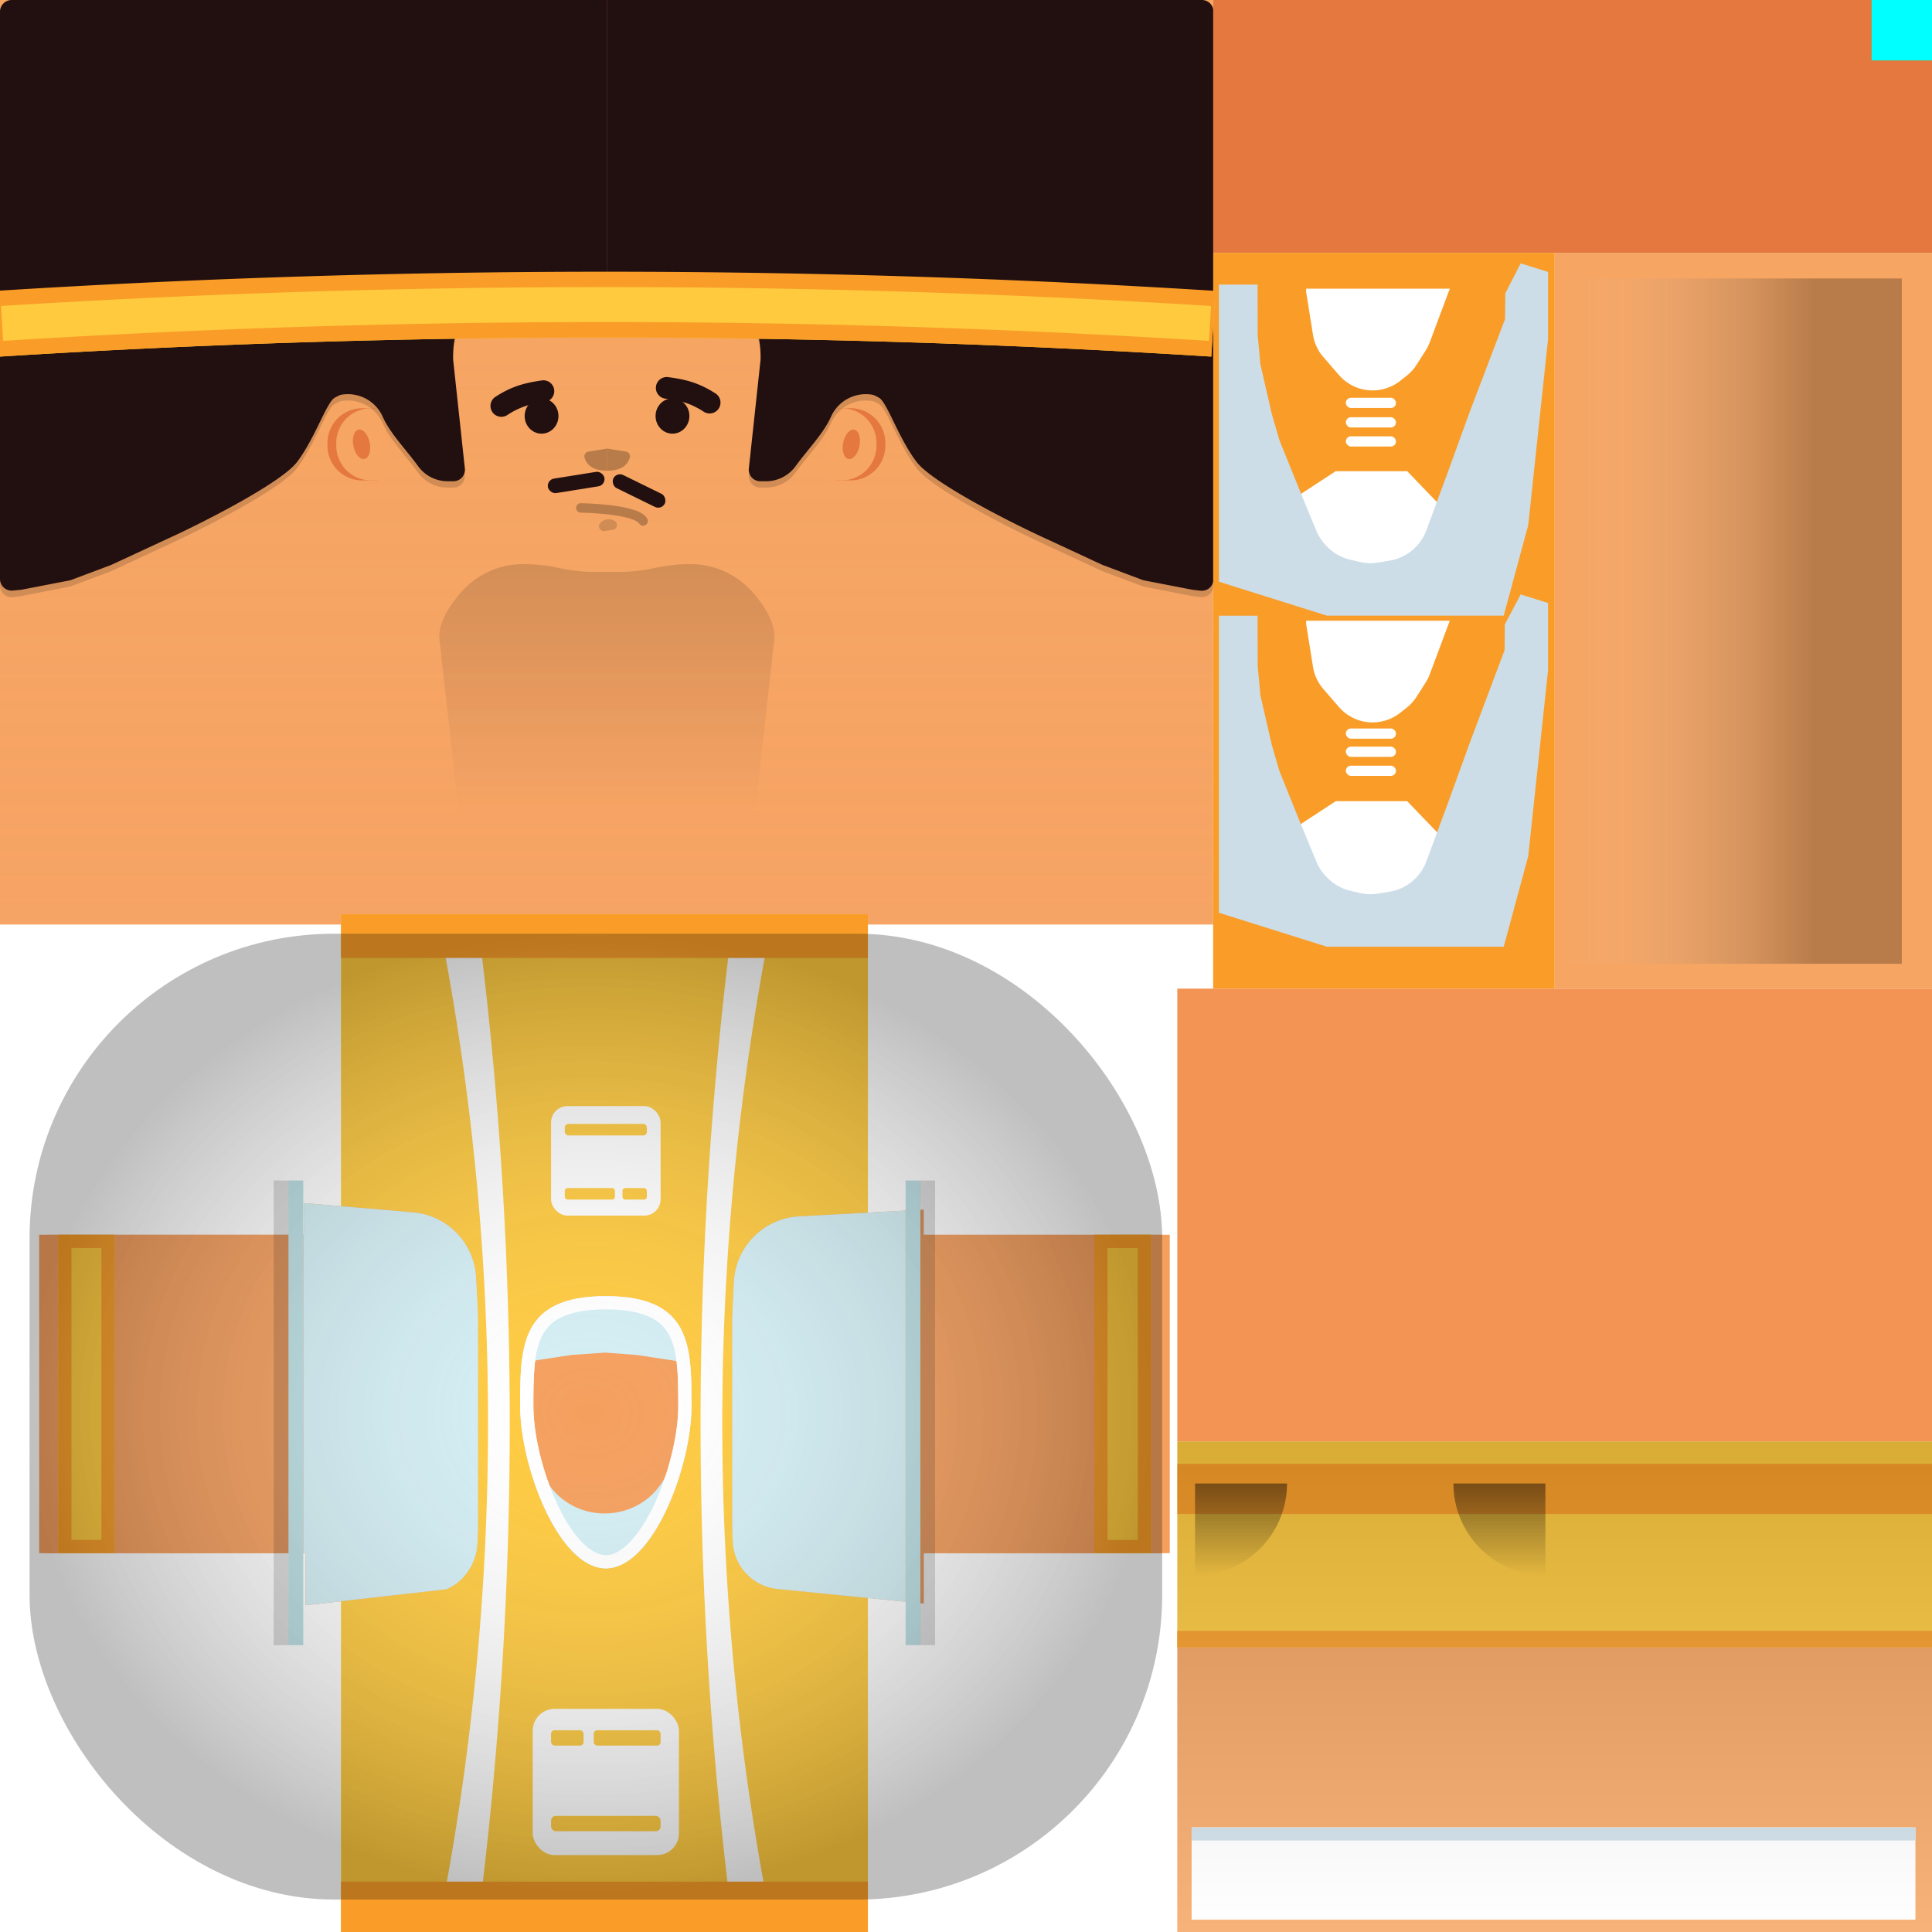 <?xml version="1.0" encoding="UTF-8" standalone="no"?>
<svg
   xmlns:dc="http://purl.org/dc/elements/1.1/"
   xmlns:cc="http://creativecommons.org/ns#"
   xmlns:rdf="http://www.w3.org/1999/02/22-rdf-syntax-ns#"
   xmlns:svg="http://www.w3.org/2000/svg"
   xmlns="http://www.w3.org/2000/svg"
   xmlns:xlink="http://www.w3.org/1999/xlink"
   xmlns:sodipodi="http://sodipodi.sourceforge.net/DTD/sodipodi-0.dtd"
   xmlns:inkscape="http://www.inkscape.org/namespaces/inkscape"
   viewBox="0 0 1024 1024"
   version="1.1"
   id="svg225"
   sodipodi:docname="athleteMaleYellow_sad.svg"
   inkscape:version="1.0.1 (0767f8302a, 2020-10-17)">
  <sodipodi:namedview
     pagecolor="#ffffff"
     bordercolor="#666666"
     borderopacity="1"
     objecttolerance="10"
     gridtolerance="10"
     guidetolerance="10"
     inkscape:pageopacity="0"
     inkscape:pageshadow="2"
     inkscape:window-width="1920"
     inkscape:window-height="1052"
     id="namedview227"
     showgrid="false"
     inkscape:zoom="1.84375"
     inkscape:cx="172.77146"
     inkscape:cy="252.70745"
     inkscape:window-x="1920"
     inkscape:window-y="0"
     inkscape:window-maximized="1"
     inkscape:current-layer="SkinComplete" />
  <defs
     id="defs31">
    <style
       id="style2">.cls-1{isolation:isolate;}.cls-2{fill:#fff;}.cls-3{fill:#f39454;}.cls-4{fill:#f6a563;}.cls-5{opacity:0.1;mix-blend-mode:multiply;fill:url(#linear-gradient);}.cls-10,.cls-26,.cls-6{opacity:0.15;}.cls-10,.cls-11,.cls-12,.cls-17,.cls-18,.cls-25,.cls-26,.cls-27,.cls-6{mix-blend-mode:overlay;}.cls-6{fill:url(#linear-gradient-2);}.cls-7{fill:#e4783e;}.cls-8{fill:red;}.cls-9{fill:#220f0f;}.cls-11,.cls-12,.cls-25,.cls-27{opacity:0.25;}.cls-12{fill:none;stroke:#000;stroke-linecap:round;stroke-miterlimit:10;stroke-width:5px;}.cls-13{fill:blue;}.cls-14{fill:#f99d28;}.cls-15{fill:#ccdde7;}.cls-16{fill:#ffca3e;}.cls-17,.cls-18{opacity:0.45;}.cls-17{fill:url(#linear-gradient-3);}.cls-18{fill:url(#linear-gradient-4);}.cls-19{fill:lime;}.cls-20{fill:#f59f5e;}.cls-21{fill:#f8c79d;}.cls-22{fill:#d3eef4;}.cls-23{fill:#badde2;}.cls-24{fill:aqua;}.cls-25{fill:url(#radial-gradient);}.cls-26{fill:url(#linear-gradient-5);}.cls-27{fill:url(#linear-gradient-6);}</style>
    <linearGradient
       id="linear-gradient"
       x1="321.5"
       y1="490"
       x2="321.5"
       y2="187.52"
       gradientUnits="userSpaceOnUse">
      <stop
         offset="0"
         stop-color="#f69878"
         id="stop4" />
      <stop
         offset="1"
         stop-color="#f69878"
         stop-opacity="0"
         id="stop6" />
    </linearGradient>
    <linearGradient
       id="linear-gradient-2"
       x1="321.68"
       y1="286"
       x2="321.68"
       y2="431.12"
       gradientUnits="userSpaceOnUse">
      <stop
         offset="0"
         id="stop9" />
      <stop
         offset="1"
         stop-opacity="0"
         id="stop11" />
    </linearGradient>
    <linearGradient
       id="linear-gradient-3"
       x1="657.77"
       y1="835.05"
       x2="657.77"
       y2="786.3"
       gradientUnits="userSpaceOnUse">
      <stop
         offset="0"
         stop-opacity="0"
         id="stop14" />
      <stop
         offset="1"
         id="stop16" />
    </linearGradient>
    <linearGradient
       id="linear-gradient-4"
       x1="794.72"
       y1="835.05"
       x2="794.72"
       y2="786.3"
       xlink:href="#linear-gradient-3" />
    <radialGradient
       id="radial-gradient"
       cx="836.18"
       cy="770.55"
       r="257.93"
       gradientTransform="translate(-657.23 -13.8) scale(1.16 0.99)"
       gradientUnits="userSpaceOnUse">
      <stop
         offset="0"
         stop-color="#fff"
         stop-opacity="0"
         id="stop20" />
      <stop
         offset="1"
         id="stop22" />
    </radialGradient>
    <linearGradient
       id="linear-gradient-5"
       x1="824"
       y1="1024"
       x2="824"
       y2="764"
       gradientUnits="userSpaceOnUse">
      <stop
         offset="0"
         stop-color="#fff"
         id="stop25" />
      <stop
         offset="1"
         id="stop27" />
    </linearGradient>
    <linearGradient
       id="linear-gradient-6"
       x1="826.3"
       y1="329.21"
       x2="961.1"
       y2="329.21"
       gradientTransform="matrix(1, 0, 0, 1, 0, 0)"
       xlink:href="#radial-gradient" />
  </defs>
  <title
     id="title33">athleteMaleYellow</title>
  <g
     class="cls-1"
     id="g223">
    <g
       id="SkinComplete">
      <rect
         class="cls-2"
         width="1024"
         height="1024"
         id="rect35" />
      <rect
         class="cls-3"
         x="624"
         y="524"
         width="400"
         height="240"
         id="rect37" />
      <rect
         class="cls-4"
         width="643"
         height="490"
         id="rect39" />
      <rect
         class="cls-5"
         y="139.59"
         width="643"
         height="350.41"
         id="rect41" />
      <rect
         class="cls-4"
         x="824"
         y="134"
         width="200"
         height="390"
         id="rect43" />
      <path
         class="cls-6"
         d="M366,299h0a89.81,89.81,0,0,0-19.13,2.07h0a89.33,89.33,0,0,1-19.14,2.07H315.59a89.26,89.26,0,0,1-19.14-2.07h0A89.81,89.81,0,0,0,277.32,299h0a43.74,43.74,0,0,0-33,15c-6.51,7.48-12.32,16.72-11.37,25.21l15.3,137,71.88,5.58,1.52-2.82,1.52,2.82,71.87-5.58,15.31-137c.95-8.49-4.86-17.73-11.38-25.21A43.71,43.71,0,0,0,366,299Z"
         id="path45" />
      <path
         class="cls-7"
         d="M442.55,216.37h8.29a18.41,18.41,0,0,1,18.41,18.41v1.43a18.41,18.41,0,0,1-18.41,18.41h-8.29a0,0,0,0,1,0,0V216.37A0,0,0,0,1,442.55,216.37Z"
         id="path47" />
      <path
         class="cls-4"
         d="M437.85,216.37h8.29a18.41,18.41,0,0,1,18.41,18.41v1.43a18.41,18.41,0,0,1-18.41,18.41h-8.29a0,0,0,0,1,0,0V216.37a0,0,0,0,1,0,0Z"
         id="path49" />
      <ellipse
         class="cls-7"
         cx="451.21"
         cy="235.5"
         rx="7.93"
         ry="4.4"
         transform="translate(132.36 632.21) rotate(-78.77)"
         id="ellipse51" />
      <path
         class="cls-7"
         d="M173.56,216.37h8.29a18.41,18.41,0,0,1,18.41,18.41v1.43a18.41,18.41,0,0,1-18.41,18.41h-8.29a0,0,0,0,1,0,0V216.37A0,0,0,0,1,173.56,216.37Z"
         transform="translate(373.83 471) rotate(-180)"
         id="path53" />
      <path
         class="cls-4"
         d="M178.26,216.37h8.29A18.41,18.41,0,0,1,205,234.78v1.43a18.41,18.41,0,0,1-18.41,18.41h-8.29a0,0,0,0,1,0,0V216.37A0,0,0,0,1,178.26,216.37Z"
         transform="translate(383.22 471) rotate(-180)"
         id="path55" />
      <ellipse
         class="cls-7"
         cx="191.61"
         cy="235.5"
         rx="4.4"
         ry="7.93"
         transform="translate(-42.19 41.82) rotate(-11.23)"
         id="ellipse57" />
      <polygon
         class="cls-4"
         points="579.88 654.47 544.43 654.47 491.56 654.47 460 654.47 460 654.47 445.83 654.47 428.62 681.05 422.17 725.5 423.38 763.65 432.45 812.23 457.05 819.12 460 823.21 460 823.21 491.56 823.21 544.43 823.21 579.88 823.21 615.98 823.21 615.98 654.47 579.88 654.47"
         id="polygon59" />
      <polygon
         class="cls-4"
         points="194.91 654.47 180.74 654.47 180.74 654.47 149.18 654.47 96.31 654.47 60.86 654.47 24.76 654.47 24.76 823.21 60.86 823.21 96.31 823.21 149.18 823.21 180.74 823.21 180.74 823.21 183.69 819.12 208.29 812.23 217.36 763.65 218.57 725.5 212.12 681.05 194.91 654.47"
         id="polygon61" />
      <rect
         class="cls-4"
         x="624"
         y="864.49"
         width="400"
         height="159.51"
         id="rect63" />
      <rect
         class="cls-8"
         x="992"
         width="32"
         height="32"
         id="rect65" />
      <ellipse
         class="cls-4"
         cx="320.36"
         cy="746.08"
         rx="73.24"
         ry="132.26"
         id="ellipse67" />
      <ellipse
         class="cls-9"
         cx="287.04"
         cy="220.5"
         rx="8.96"
         ry="9.35"
         id="ellipse69" />
      <ellipse
         class="cls-9"
         cx="356.43"
         cy="220.5"
         rx="8.96"
         ry="9.35"
         id="ellipse71" />
      <path
         class="cls-10"
         d="M321.62,3.39V156H274.27a34.46,34.46,0,0,0-34,28.64.17.17,0,0,1,0,.07c-.09.45-.15.9-.21,1.35h-.81l6.93,64.32.14,1.33a6.09,6.09,0,0,1-6.05,6.73h-3.12a19.3,19.3,0,0,1-15.62-8c-6.26-8.66-14.95-17.48-18.8-26.29a20.22,20.22,0,0,0-21.69-11.6,6,6,0,0,0-1.84.63l-1.39.74a5.58,5.58,0,0,0-1.64,1.25c-4.27,4.75-10,21.42-18.73,32.95s-53,33.69-69.35,41.06l-29,13.47-.43.19-21,7.87a6,6,0,0,1-1,.28l-25.16,4.87L11,316l-4.11.49A6.2,6.2,0,0,1,0,310.28V9.6A6.21,6.21,0,0,1,6.2,3.39Z"
         id="path73" />
      <path
         class="cls-9"
         d="M321.62,0V163.71h-7.07c-19.17,0-19.7-5.71-35.75-7.69a100.93,100.93,0,0,0-12.46-.67c-20.78,0-25.21,18.63-26,29.31a.17.17,0,0,1,0,.07,55.3,55.3,0,0,0-.15,6.06l6.2,57.54a5.94,5.94,0,0,1-.14,2.07,6.09,6.09,0,0,1-5.91,4.67h-3.12a19.3,19.3,0,0,1-15.62-8c-6.26-8.66-14.95-17.48-18.8-26.29a20.21,20.21,0,0,0-21.69-11.6,5.74,5.74,0,0,0-1.84.63l-1.39.74a5.73,5.73,0,0,0-1.64,1.24c-4.27,4.76-10,21.43-18.73,33s-53,33.69-69.35,41.06l-29,13.47a3.25,3.25,0,0,1-.43.18l-21,7.88a7.08,7.08,0,0,1-1,.28l-25.16,4.87-.45.07L6.93,313A6.2,6.2,0,0,1,0,306.88V6.2A6.21,6.21,0,0,1,6.2,0Z"
         id="path75" />
      <path
         class="cls-10"
         d="M321.62,3.39V156H369a34.46,34.46,0,0,1,34,28.64.17.17,0,0,0,0,.07c.09.45.15.9.21,1.35H404l-6.93,64.32-.14,1.33a6.09,6.09,0,0,0,6,6.73h3.12a19.3,19.3,0,0,0,15.62-8c6.26-8.66,14.95-17.48,18.8-26.29a20.22,20.22,0,0,1,21.69-11.6,6,6,0,0,1,1.84.63l1.39.74a5.58,5.58,0,0,1,1.64,1.25c4.27,4.75,9.95,21.42,18.73,32.95s53,33.69,69.35,41.06l29,13.47.43.19,21,7.87a6,6,0,0,0,1,.28l25.16,4.87.45.07,4.11.49a6.2,6.2,0,0,0,6.93-6.16V9.6A6.21,6.21,0,0,0,637,3.39Z"
         id="path77" />
      <path
         class="cls-9"
         d="M321.62,0V163.71h7.07c19.17,0,19.7-5.71,35.75-7.69a100.93,100.93,0,0,1,12.46-.67c20.78,0,25.21,18.63,26.05,29.31a.17.17,0,0,0,0,.07,55.3,55.3,0,0,1,.15,6.06l-6.2,57.54a5.94,5.94,0,0,0,.14,2.07,6.09,6.09,0,0,0,5.91,4.67h3.12a19.3,19.3,0,0,0,15.62-8c6.26-8.66,14.95-17.48,18.8-26.29a20.21,20.21,0,0,1,21.69-11.6,5.74,5.74,0,0,1,1.84.63l1.39.74a5.73,5.73,0,0,1,1.64,1.24c4.27,4.76,9.95,21.43,18.73,33s53,33.69,69.35,41.06l29,13.47a3.25,3.25,0,0,0,.43.18l21,7.88a7.08,7.08,0,0,0,1,.28l25.16,4.87.45.07,4.11.48a6.2,6.2,0,0,0,6.93-6.16V6.2A6.21,6.21,0,0,0,637,0Z"
         id="path79" />
      <path
         class="cls-9"
         d="m 350.511,210.583 a 5.76,5.76 0 0 1 3.657,-10.694 c 8.061,1.098 15.495,2.503 24.903,8.547 a 5.76,5.76 0 1 1 -6.235,9.679 c -8.027,-5.177 -14.223,-6.006 -20.217,-6.823 a 5.59,5.59 0 0 1 -2.108,-0.709 z"
         id="path81" />
      <path
         class="cls-9"
         d="m 290.969,212.275 a 5.84,5.84 0 0 1 -2.095,0.742 c -5.985,0.886 -12.196,1.802 -20.137,7.056 a 5.76,5.76 0 0 1 -6.338,-9.612 c 9.316,-6.151 16.77,-7.617 24.803,-8.833 a 5.76,5.76 0 0 1 3.767,10.648 z"
         id="path83" />
      <g
         class="cls-11"
         id="g89">
        <path
           d="M333.81,242.61c-1.57,5.14-6.35,6.87-12,6.87V237.76l9.95,1.59A2.56,2.56,0,0,1,333.81,242.61Z"
           id="path85" />
        <path
           d="M309.84,242.61c1.57,5.14,6.35,6.87,12,6.87V237.76l-9.95,1.59A2.56,2.56,0,0,0,309.84,242.61Z"
           id="path87" />
      </g>
      <path
         class="cls-10"
         d="M321.74,275.26a5.93,5.93,0,0,0-3.7,2.09,2.55,2.55,0,0,0,2.36,4.12l4.43-.67a2.54,2.54,0,0,0,1.05-4.63A6,6,0,0,0,321.74,275.26Z"
         id="path91" />
      <path
         class="cls-12"
         d="m 307.832,269.193 c 0,0 29.32,0.433 33.036,6.942"
         id="path93" />
      <rect
         class="cls-9"
         x="403.497"
         y="80.793"
         width="30.35"
         height="7.76"
         rx="3.88"
         ry="3.88"
         transform="rotate(26.101)"
         id="rect95" />
      <rect
         class="cls-9"
         x="290.2"
         y="251.84"
         width="30.35"
         height="7.76"
         rx="3.88"
         ry="3.88"
         transform="translate(647.32 459.98) rotate(170.91)"
         id="rect97" />
      <rect
         class="cls-13"
         x="992"
         width="32"
         height="32"
         id="rect99" />
      <rect
         class="cls-7"
         x="643"
         width="381"
         height="134"
         id="rect101" />
      <rect
         class="cls-14"
         x="643"
         y="134"
         width="181"
         height="390"
         id="rect103" />
      <polygon
         class="cls-2"
         points="685.44 439.39 707.95 424.66 745.85 424.66 766.21 445.84 763.57 471.33 735.92 484.58 701.16 478.78 685.44 439.39"
         id="polygon105" />
      <polygon
         class="cls-2"
         points="685.44 264.47 707.95 249.74 745.85 249.74 766.21 270.93 763.57 296.42 735.92 309.66 701.16 303.87 685.44 264.47"
         id="polygon107" />
      <rect
         class="cls-2"
         x="713.32"
         y="395.74"
         width="26.58"
         height="5.41"
         rx="2.7"
         ry="2.7"
         id="rect109" />
      <rect
         class="cls-2"
         x="713.32"
         y="386.11"
         width="26.58"
         height="5.41"
         rx="2.7"
         ry="2.7"
         id="rect111" />
      <rect
         class="cls-2"
         x="713.32"
         y="405.83"
         width="26.58"
         height="5.41"
         rx="2.7"
         ry="2.7"
         id="rect113" />
      <rect
         class="cls-2"
         x="713.32"
         y="221.15"
         width="26.58"
         height="5.41"
         rx="2.7"
         ry="2.7"
         id="rect115" />
      <rect
         class="cls-2"
         x="713.32"
         y="210.84"
         width="26.58"
         height="5.41"
         rx="2.7"
         ry="2.7"
         id="rect117" />
      <rect
         class="cls-2"
         x="713.32"
         y="231.25"
         width="26.58"
         height="5.41"
         rx="2.7"
         ry="2.7"
         id="rect119" />
      <path
         class="cls-15"
         d="M806,315.06l-8.41,15.88-.11,13.64L779,393.74l-11.25,31.05L756,456.55a25.15,25.15,0,0,1-7.8,10.82h0a25.17,25.17,0,0,1-11.82,5.27l-6,1a25.15,25.15,0,0,1-9.7-.34l-4.78-1.11a25.16,25.16,0,0,1-12.13-6.73l-.59-.59a25.08,25.08,0,0,1-5.47-8.21L689.55,437l-11.5-28.5-4-13.8-6-26.11L666.6,353l-.05-26.66h-20.5V483.78l57.24,18H797l13-48,10.5-98.48V319.61Z"
         id="path121" />
      <path
         class="cls-15"
         d="M806,139.59l-8.17,15.88-.12,13.64L779,218.27l-11.25,31L756,281.09a25.15,25.15,0,0,1-7.8,10.82h0a25.15,25.15,0,0,1-11.82,5.26l-6,1a25.14,25.14,0,0,1-9.7-.33l-4.78-1.11A25.32,25.32,0,0,1,703.69,290l-.59-.59a25,25,0,0,1-5.47-8.22l-8.08-19.59-11.5-28.5-4-13.8-6-26.1L666.6,177.5l-.05-26.65h-20.5V308.31l57.24,18H797l13-48,10.5-98.49V144.14Z"
         id="path123" />
      <path
         class="cls-2"
         d="M692.28,330.68l3.64,22.77a23.6,23.6,0,0,0,5.46,11.72l8.31,9.59a23.6,23.6,0,0,0,17.82,8.13h0a23.59,23.59,0,0,0,14.58-5.05l3.43-2.7a23.55,23.55,0,0,0,5.29-5.84l4.8-7.53a23.4,23.4,0,0,0,2.21-4.42L768.42,329H692.28Z"
         id="path125" />
      <path
         class="cls-2"
         d="M692.28,154.72l3.64,22.77a23.6,23.6,0,0,0,5.46,11.72l8.31,9.58a23.58,23.58,0,0,0,17.82,8.14h0a23.59,23.59,0,0,0,14.58-5.05l3.43-2.71a23.37,23.37,0,0,0,5.29-5.84l4.8-7.52a23.79,23.79,0,0,0,2.21-4.43L768.42,153H692.28Z"
         id="path127" />
      <rect
         class="cls-16"
         x="624"
         y="764"
         width="400"
         height="109.12"
         id="rect129" />
      <rect
         class="cls-2"
         x="631.59"
         y="968.54"
         width="383.62"
         height="48.93"
         id="rect131" />
      <rect
         class="cls-15"
         x="631.59"
         y="968.54"
         width="383.62"
         height="6.96"
         id="rect133" />
      <rect
         class="cls-14"
         x="624"
         y="864.42"
         width="400"
         height="8.7"
         id="rect135" />
      <rect
         class="cls-14"
         x="624"
         y="775.88"
         width="400"
         height="26.57"
         id="rect137" />
      <path
         class="cls-17"
         d="M682.15,786.3a48.75,48.75,0,0,1-48.75,48.75V786.3Z"
         id="path139" />
      <path
         class="cls-18"
         d="M770.35,786.3a48.75,48.75,0,0,0,48.75,48.75V786.3Z"
         id="path141" />
      <rect
         class="cls-19"
         x="992"
         width="32"
         height="32"
         id="rect143" />
      <path
         class="cls-16"
         d="M180.74,484.58V1024H460V484.58Zm140.37,346.7c-25.08,0-45.41-54.27-45.41-85.91S296,717,321.11,717s45.4-3.3,45.4,28.33S346.18,831.28,321.11,831.28Z"
         id="path145" />
      <path
         class="cls-20"
         d="M620,654.47V823.21H489.65v26.72l-75.46-7.57h0l-2.14-.21a26.33,26.33,0,0,1-23.67-25c-.12-2.59-.22-5.18-.32-7.78V698.72q.39-9.76.93-19.52a36.56,36.56,0,0,1,34.51-34.5l8.12-.44h0l58-3.16v13.38Z"
         id="path147" />
      <path
         class="cls-20"
         d="M253.42,698.72V810q-.16,4.1-.35,8.18c-.5,10.53-7.15,20.43-16.56,24.18L162,850.82l-.13-27.61H20.76V654.47H161.13l-.08-16.81,46.76,3.93,11.37,1a36.56,36.56,0,0,1,33.19,34.38Q253,687.82,253.42,698.72Z"
         id="path149" />
      <rect
         class="cls-16"
         x="579.98"
         y="654.47"
         width="30.07"
         height="168.74"
         id="rect151" />
      <polygon
         class="cls-21"
         points="431.62 644.25 431.62 644.26 423.5 644.7 431.62 644.25"
         id="polygon153" />
      <path
         class="cls-20"
         d="M366.51,745.37c0,31.64-20.33,85.91-45.4,85.91S275.7,777,275.7,745.37s0-58.33,45.41-58.33S366.51,713.74,366.51,745.37Z"
         id="path155" />
      <path
         class="cls-2"
         d="M321.11,687c-45.41,0-45.41,26.7-45.41,58.33s20.33,85.91,45.41,85.91,45.4-54.27,45.4-85.91S366.51,687,321.11,687Zm0,137.24c-8.19,0-17.83-10.12-25.77-27.06-7.68-16.37-12.64-36.72-12.64-51.85,0-14.73,0-28.65,4.85-37.73,3.12-5.84,10-13.6,33.56-13.6s30.43,7.76,33.55,13.6c4.85,9.08,4.85,23,4.85,37.73,0,15.13-5,35.48-12.64,51.85C338.93,814.16,329.3,824.28,321.11,824.28Z"
         id="path157" />
      <rect
         class="cls-2"
         x="282.35"
         y="905.73"
         width="77.51"
         height="77.51"
         rx="11.58"
         ry="11.58"
         id="rect159" />
      <rect
         class="cls-16"
         x="292.07"
         y="962.46"
         width="58.06"
         height="8.14"
         rx="2.53"
         ry="2.53"
         id="rect161" />
      <rect
         class="cls-16"
         x="292.07"
         y="917.06"
         width="17.25"
         height="8.14"
         rx="1.92"
         ry="1.92"
         id="rect163" />
      <rect
         class="cls-16"
         x="314.68"
         y="917.06"
         width="35.46"
         height="8.14"
         rx="1.92"
         ry="1.92"
         id="rect165" />
      <rect
         class="cls-2"
         x="292.07"
         y="586.23"
         width="58.06"
         height="58.06"
         rx="8.67"
         ry="8.67"
         transform="translate(642.21 1230.53) rotate(180)"
         id="rect167" />
      <rect
         class="cls-16"
         x="299.36"
         y="595.71"
         width="43.49"
         height="6.1"
         rx="1.89"
         ry="1.89"
         transform="translate(642.21 1197.51) rotate(180)"
         id="rect169" />
      <rect
         class="cls-16"
         x="329.93"
         y="629.71"
         width="12.92"
         height="6.1"
         rx="1.44"
         ry="1.44"
         transform="translate(672.78 1265.51) rotate(180)"
         id="rect171" />
      <rect
         class="cls-16"
         x="299.36"
         y="629.71"
         width="26.56"
         height="6.1"
         rx="1.44"
         ry="1.44"
         transform="translate(625.28 1265.51) rotate(180)"
         id="rect173" />
      <rect
         class="cls-16"
         x="30.87"
         y="654.47"
         width="29.89"
         height="168.74"
         id="rect175" />
      <path
         class="cls-14"
         d="M30.87,654.47V823.21H60.76V654.47ZM53.76,816.21H37.87V661.47H53.76Z"
         id="path177" />
      <path
         class="cls-14"
         d="M580,654.47V823.21h30.07V654.47Zm23.07,161.74H587V661.47h16.07Z"
         id="path179" />
      <path
         class="cls-2"
         d="M406.31,1006.3H386.62a2083.85,2083.85,0,0,1,0-504.11h19.69A1364.49,1364.49,0,0,0,406.31,1006.3Z"
         id="path181" />
      <path
         class="cls-2"
         d="M270.17,754.24a2082,2082,0,0,1-15.3,252.06H235.19a1364.49,1364.49,0,0,0,0-504.11h19.68A2082,2082,0,0,1,270.17,754.24Z"
         id="path183" />
      <rect
         class="cls-14"
         x="180.74"
         y="997.3"
         width="279.26"
         height="26.7"
         id="rect185" />
      <rect
         class="cls-14"
         x="180.74"
         y="484.58"
         width="279.26"
         height="23.16"
         id="rect187" />
      <path
         class="cls-22"
         d="M480,641.62V849l-65.81-6.6h0l-2.14-.21a26.33,26.33,0,0,1-23.67-25c-.12-2.59-.22-5.18-.32-7.78V698.72q.39-9.76.93-19.52a36.56,36.56,0,0,1,34.51-34.5l8.12-.44h0Z"
         id="path189" />
      <path
         class="cls-22"
         d="M253.42,698.72V810q-.16,4.1-.35,8.18c-.5,10.53-7.15,20.43-16.56,24.18L162,850.82l-.13-27.61h-1.15V654.47h.39l-.08-16.81,46.76,3.93,11.37,1a36.56,36.56,0,0,1,33.19,34.38Q253,687.82,253.42,698.72Z"
         id="path191" />
      <rect
         class="cls-23"
         x="152.9"
         y="625.7"
         width="7.84"
         height="246.27"
         id="rect193" />
      <rect
         class="cls-23"
         x="480"
         y="625.7"
         width="7.84"
         height="246.27"
         id="rect195" />
      <g
         class="cls-10"
         id="g201">
        <rect
           x="145.05"
           y="625.7"
           width="7.84"
           height="246.27"
           transform="translate(297.95 1497.67) rotate(-180)"
           id="rect197" />
        <rect
           x="487.78"
           y="625.7"
           width="7.84"
           height="246.27"
           transform="translate(983.4 1497.67) rotate(-180)"
           id="rect199" />
      </g>
      <path
         class="cls-22"
         d="M366.5,746.29c-.38,31.76-20.56,85-45.39,85-23.12,0-42.2-46.12-45.05-78.12l5.36,16.35,6.94,13.23c13.82,26.35,51.74,25.79,64.76-1l6-12.32Z"
         id="path203" />
      <path
         class="cls-22"
         d="M366.51,743.47l-5.16-21.68-24-3.65-16.72-1.22L303,718.14l-24,3.65-3.2,13.46c.48-27,4.88-48.21,45.35-48.21C365.6,687,366.49,712.68,366.51,743.47Z"
         id="path205" />
      <path
         class="cls-2"
         d="M321.11,687c-45.41,0-45.41,26.7-45.41,58.33s20.33,85.91,45.41,85.91,45.4-54.27,45.4-85.91S366.51,687,321.11,687Zm0,137.24c-8.19,0-17.83-10.12-25.77-27.06-7.68-16.37-12.64-36.72-12.64-51.85,0-14.73,0-28.65,4.85-37.73,3.12-5.84,10-13.6,33.56-13.6s30.43,7.76,33.55,13.6c4.85,9.08,4.85,23,4.85,37.73,0,15.13-5,35.48-12.64,51.85C338.93,814.16,329.3,824.28,321.11,824.28Z"
         id="path207" />
      <path
         class="cls-16"
         d="M-1.86,159.12Q-.93,174,0,189a5111.61,5111.61,0,0,1,642,0q.94-14.92,1.88-29.83A5140.93,5140.93,0,0,0-1.86,159.12Z"
         id="path209" />
      <path
         class="cls-14"
         d="M644.14,154.17a5147.16,5147.16,0,0,0-646.33,0L0,189a5111.61,5111.61,0,0,1,642,0ZM1.67,180.67Q1.1,171.43.52,162.18a5137.17,5137.17,0,0,1,641.4,0q-.58,9.24-1.16,18.49A5119.39,5119.39,0,0,0,1.67,180.67Z"
         id="path211" />
    </g>
    <g
       id="Gradient_Overlay"
       data-name="Gradient Overlay">
      <rect
         class="cls-24"
         x="992"
         width="32"
         height="32"
         id="rect214" />
      <rect
         class="cls-25"
         x="15.67"
         y="494.89"
         width="600.31"
         height="511.91"
         rx="161.43"
         ry="161.43"
         id="rect216" />
      <rect
         class="cls-26"
         x="624"
         y="764"
         width="400"
         height="260"
         id="rect218" />
      <rect
         class="cls-27"
         x="826.3"
         y="147.59"
         width="181.7"
         height="363.24"
         id="rect220" />
    </g>
  </g>
</svg>
